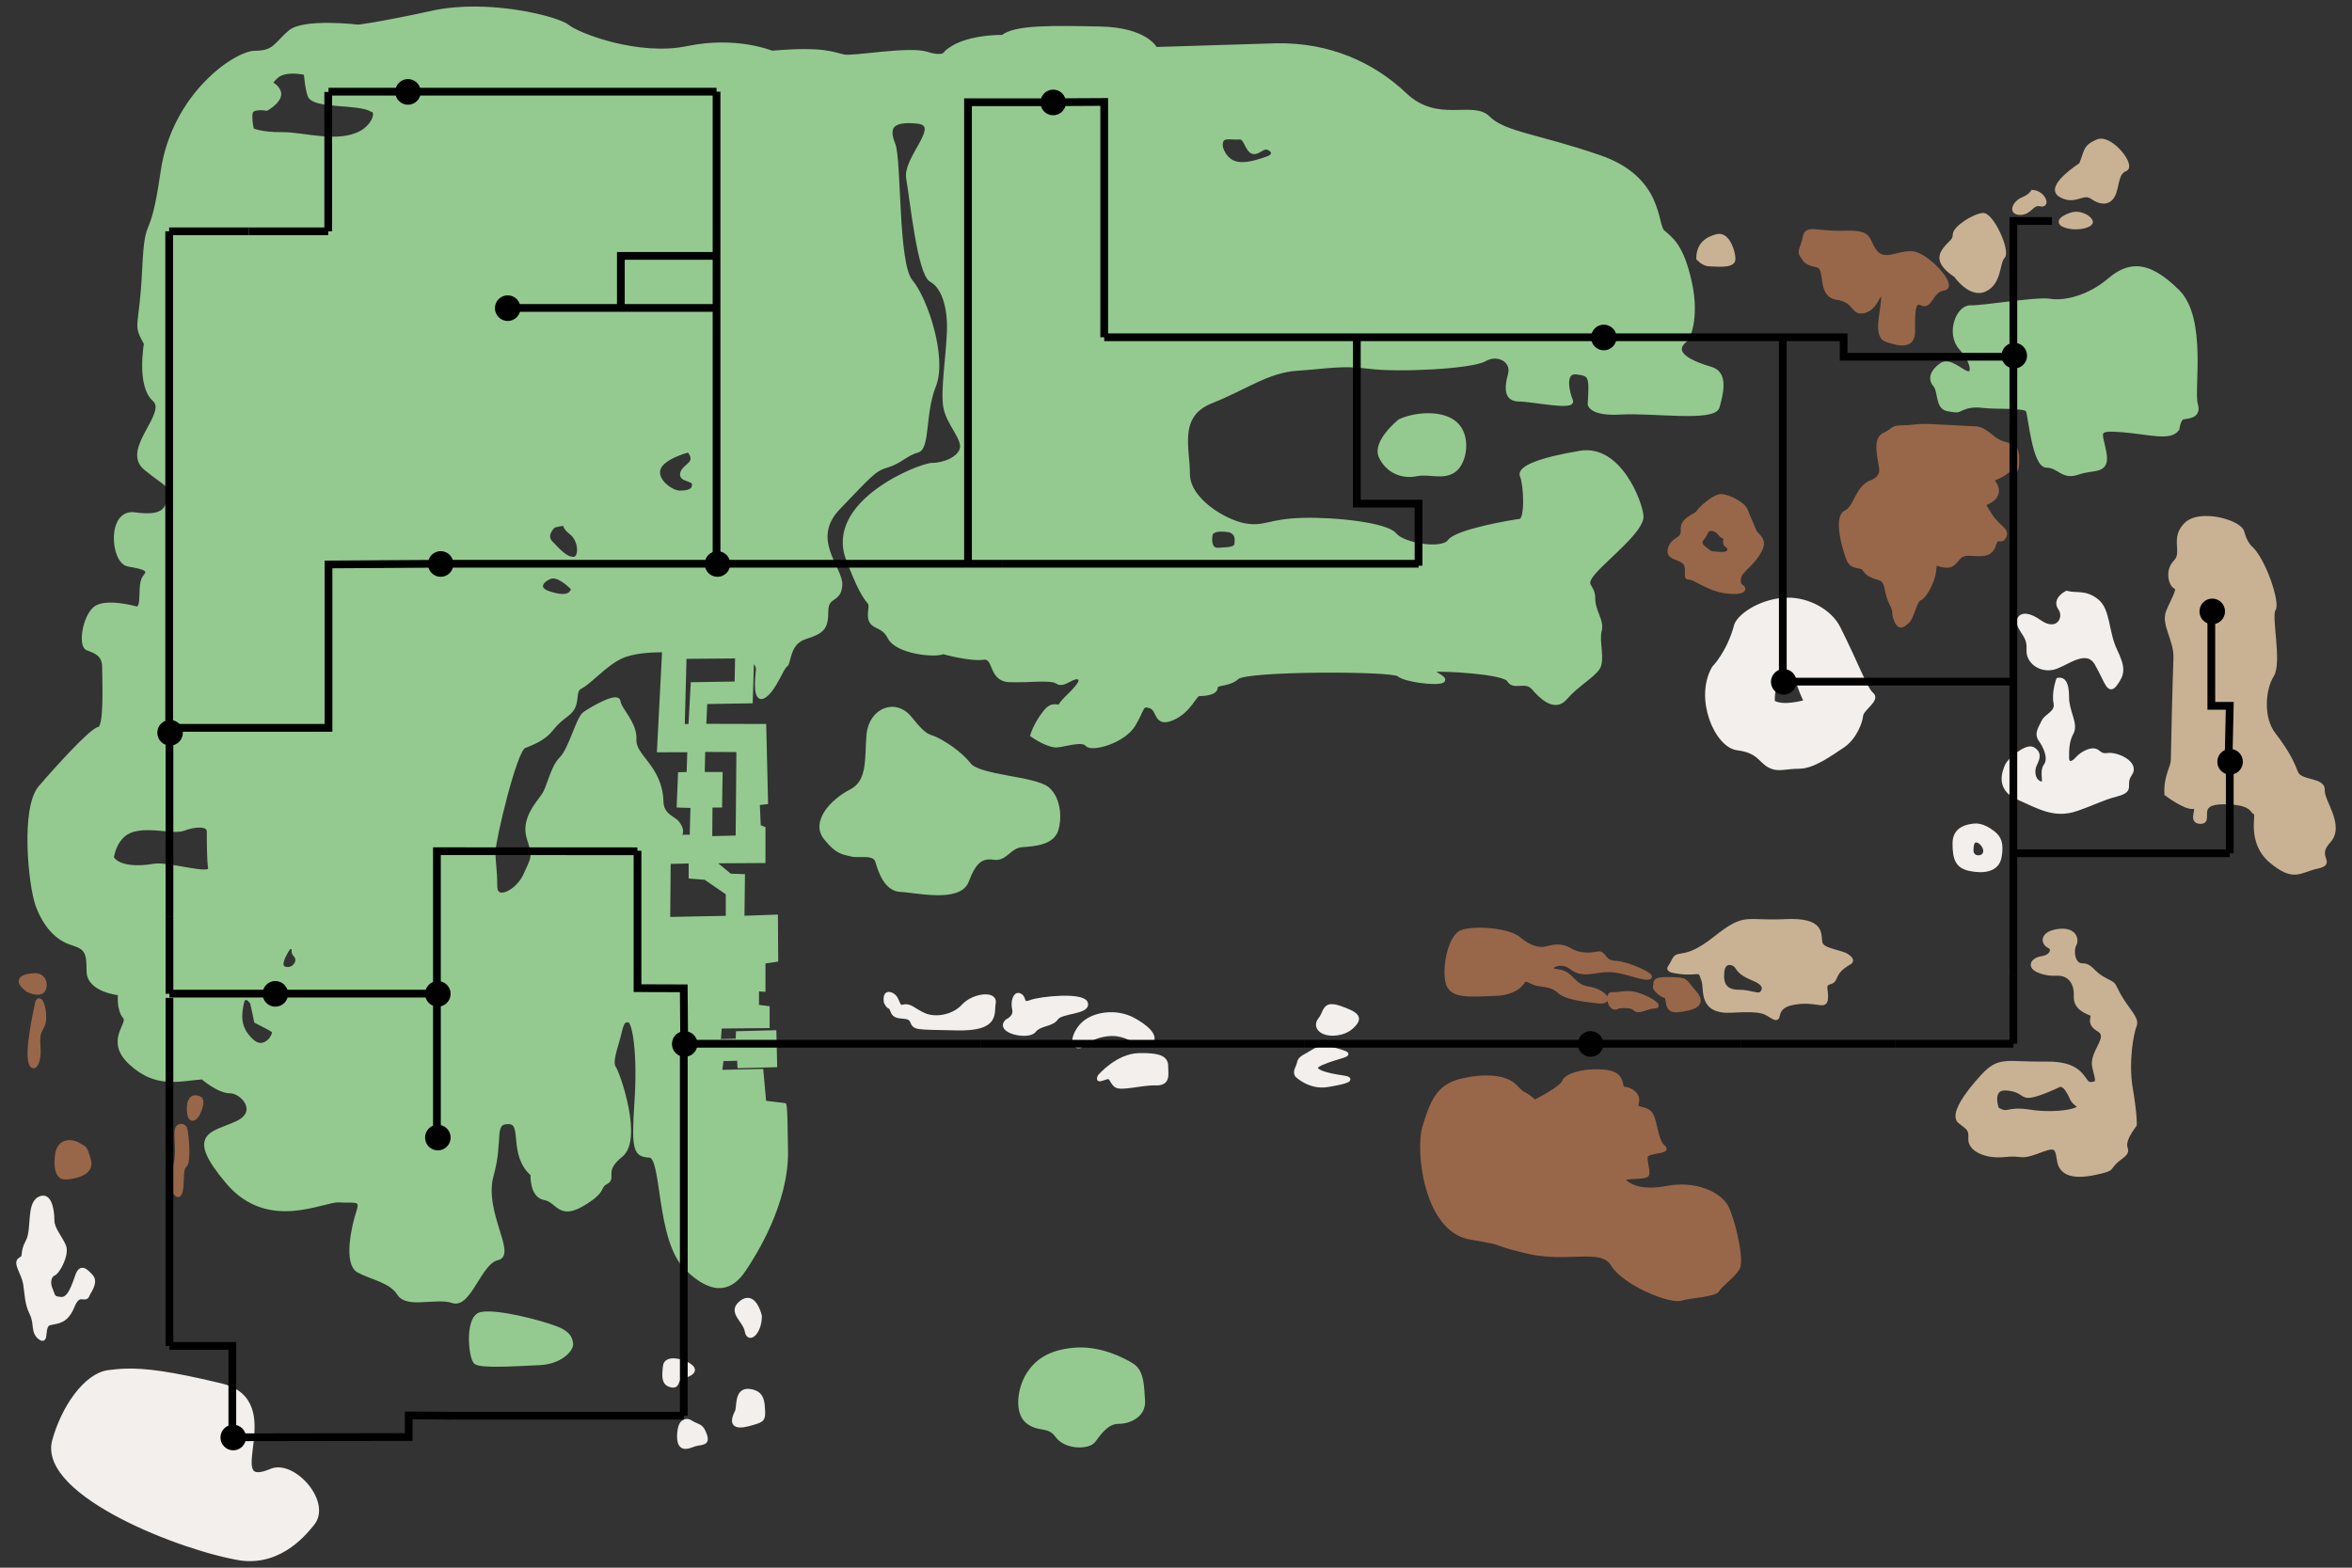 <?xml version="1.0" encoding="UTF-8" standalone="no"?>
<svg
   xmlns:dc="http://purl.org/dc/elements/1.1/"
   xmlns:cc="http://creativecommons.org/ns#"
   xmlns:rdf="http://www.w3.org/1999/02/22-rdf-syntax-ns#"
   xmlns:svg="http://www.w3.org/2000/svg"
   xmlns="http://www.w3.org/2000/svg"
   version="1.1"
   regionID="hoenn"
   id="svg2"
   viewBox="0 0 600 400"
   width="600"
   height="400">
  <rect x="0" y="0" width="600" height="400" fill="#333333" stroke="none"/>
  <defs
     id="defs4" />
  <path
     style="display:inline;fill:#94ca90;fill-opacity:1;fill-rule:evenodd;stroke:#94ca90;stroke-width:0.987;stroke-linecap:butt;stroke-linejoin:miter;stroke-miterlimit:4;stroke-dasharray:none;stroke-opacity:1"
     d="M 121.346,2.164 C 117.649,2.142 113.883,2.441 110.341,3.215 96.092,6.313 91.398,6.778 91.398,6.778 91.398,6.778 77.414,5.115 73.911,8.203 70.329,11.301 70.064,13.439 65.105,13.439 60.135,13.439 44.303,24.148 41.455,43.893 38.607,63.648 37.483,53.415 36.754,68.875 36.026,84.344 34.171,82.197 37.217,87.67 37.217,87.67 35.298,98.379 39.337,101.952 43.378,105.515 31.286,114.669 37.102,119.469 42.917,124.26 43.01,122.815 43.01,126.616 43.01,130.426 40.993,132.159 34.369,131.209 27.747,130.259 28.674,143.342 32.714,144.054 36.754,144.767 38.608,145.243 36.952,147.143 35.297,149.053 36.953,155.239 34.834,155.239 34.834,155.239 26.952,153.002 24.237,155.239 21.521,157.476 20.396,164.751 22.317,165.463 24.237,166.186 26.554,166.899 26.554,170.224 26.554,173.56 27.151,185.712 25.23,185.95 23.376,186.197 14.766,195.68 10.262,200.916 5.759,206.152 7.679,225.659 9.534,230.894 11.455,236.13 14.5,239.457 18.275,240.645 22.05,241.842 22.58,242.791 22.58,247.789 22.58,252.778 30.594,253.49 30.594,253.49 30.594,253.49 30.131,257.538 31.786,259.438 33.442,261.339 26.952,265.428 33.443,271.336 39.933,277.245 45.496,275.374 51.655,274.909 51.655,274.909 55.696,278.471 58.743,278.471 61.789,278.471 66.562,283.707 60.402,286.557 54.24,289.418 47.614,289.181 58.013,301.552 68.41,313.924 82.384,306.076 86.428,306.304 90.463,306.551 92.589,305.59 91.398,309.163 90.198,312.736 88.012,322.427 91.525,324.278 94.969,326.119 99.673,326.771 101.788,330.106 103.914,333.432 111.266,330.571 115.507,331.997 119.738,333.432 122.384,322.011 126.891,321.061 131.329,320.111 122.858,309.164 125.436,299.89 128.024,290.606 125.307,286.32 129.676,286.32 134.045,286.32 129.941,294.417 135.835,299.643 135.835,299.643 135.501,305.126 138.945,305.72 142.32,306.304 142.586,310.826 148.618,307.263 154.64,303.69 152.388,302.858 154.641,301.67 156.895,300.473 153.382,298.811 158.42,294.773 163.517,290.725 157.761,274.077 156.698,272.523 155.566,270.979 157.229,267.05 157.957,263.962 158.685,260.874 159.01,260.162 160.476,260.389 161.864,260.627 163.181,269.197 162.325,281.45 161.528,293.693 162.129,294.653 165.769,294.891 169.41,295.129 167.757,316.3 175.108,323.564 182.459,330.819 186.828,328.315 189.682,324.158 192.526,319.991 200.673,307.015 200.535,293.812 200.407,280.609 200.074,281.926 200.074,281.926 L 194.977,281.323 194.249,273.237 183.718,273.484 184.112,270.267 188.492,270.147 188.619,272.057 197.762,271.81 197.564,263.368 188.225,263.606 188.156,265.506 183.384,265.624 183.651,261.943 195.842,261.824 195.842,257.182 193.126,256.827 193.126,252.421 194.779,252.541 194.779,245.404 198.027,244.93 197.958,233.863 189.417,234.171 189.544,223.521 186.238,223.404 181.86,219.791 194.779,219.711 194.779,211.378 193.589,210.912 193.322,204.964 195.438,204.716 194.977,185.219 179.675,185.179 179.94,179.151 191.533,178.964 191.867,168.185 C 192.664,169.086 193.45,169.827 193.322,170.936 193.125,172.846 192.399,179.27 194.977,177.597 197.565,175.934 199.483,170.224 200.408,169.749 201.402,169.274 200.87,164.037 205.377,162.612 209.874,161.187 210.81,160.238 210.81,155.952 210.81,151.667 214.115,153.577 214.381,149.291 214.647,145.005 206.106,137.633 213.92,129.546 221.733,121.45 222.923,119.787 226.239,118.837 229.546,117.887 231.208,115.74 233.983,115.027 236.836,114.314 235.44,105.515 238.294,98.379 241.137,91.243 236.167,76.259 232.33,71.736 228.551,67.212 229.545,40.806 227.892,36.758 226.239,32.72 227.163,30.333 233.983,31.046 240.871,31.759 230.677,40.33 231.671,45.556 232.596,50.791 234.515,69.825 237.565,71.488 240.606,73.161 242.269,78.148 242.062,84.581 241.807,91.004 240.41,99.804 241.138,103.842 241.807,107.9 245.84,111.701 245.378,114.314 244.915,116.936 240.871,118.599 237.83,118.599 234.711,118.599 210.81,128.11 216.301,142.63 221.733,157.139 222.401,151.667 221.928,156.19 221.466,160.713 225.048,158.801 226.898,162.612 228.817,166.412 238.49,167.374 240.606,166.414 240.606,166.414 247.495,168.324 250.811,167.849 254.117,167.374 252.463,173.321 257.432,173.559 262.401,173.787 268.1,172.847 269.754,174.034 271.407,175.222 273.994,171.896 275.381,173.074 276.837,174.271 271.406,178.31 270.678,179.735 269.95,181.17 268.759,178.785 266.436,181.883 264.055,184.971 263.327,187.593 263.327,187.593 263.327,187.593 267.372,190.444 269.754,190.207 272.066,189.969 276.11,188.544 277.301,189.969 278.492,191.394 286.51,189.257 289.157,184.972 291.736,180.696 291.008,179.508 293.399,180.22 295.78,180.933 294.589,185.218 299.086,183.307 303.524,181.407 304.726,177.122 305.917,177.122 307.107,177.122 310.147,176.884 310.147,175.459 310.147,174.034 313.266,174.985 315.647,172.848 317.97,170.7 355.118,170.699 356.781,172.125 358.434,173.56 366.246,174.51 367.899,173.787 369.562,173.074 363.866,171.183 365.785,170.936 367.645,170.698 383.733,171.411 384.923,173.559 386.114,175.697 389.164,173.321 391.083,175.459 392.943,177.597 396.515,181.408 399.359,178.073 402.213,174.747 406.188,172.61 407.644,170.462 409.032,168.324 407.379,163.562 408.108,160.949 408.836,158.327 406.455,156.189 406.455,152.616 406.455,149.053 403.404,149.767 406.72,145.956 410.026,142.146 418.971,135.255 418.765,131.682 418.509,128.109 413.076,113.838 403.137,115.501 393.199,117.163 387.304,119.311 388.239,121.449 389.164,123.596 389.627,132.634 387.777,132.881 385.849,133.109 371.678,135.483 369.759,138.106 367.899,140.719 357.97,139.057 355.845,136.444 353.729,133.821 340.681,132.396 332.209,132.634 323.657,132.881 322.802,134.85 317.763,134.058 312.725,133.266 303.063,127.646 303.063,120.975 303.063,114.314 300.021,105.99 309.024,102.417 317.969,98.854 323.403,94.579 331.019,94.094 338.566,93.619 341.872,92.668 349.429,93.618 357.046,94.578 375.457,93.618 378.764,91.718 382.08,89.808 386.114,91.955 385.189,95.518 384.195,99.091 384.196,101.952 387.512,101.952 390.819,101.952 401.75,104.327 400.756,102.18 399.831,100.042 398.631,94.578 402.213,95.043 405.726,95.518 405.981,95.755 405.519,103.129 405.519,103.129 405.726,105.752 413.539,105.276 421.352,104.801 437.184,107.178 438.168,103.842 439.103,100.517 440.491,95.291 436.516,94.094 432.481,92.906 425.131,90.292 430.356,86.481 430.356,86.481 433.21,81.473 431.084,71.962 428.969,62.44 426.184,60.908 424.196,59.126 422.208,57.335 423.931,45.556 408.108,40.093 392.275,34.62 383.732,34.145 379.688,30.097 375.722,26.059 366.709,32.007 358.433,24.149 350.158,16.3 339.027,11.302 325.586,11.539 L 294.787,12.488 C 294.787,12.488 292.464,7.491 280.616,7.254 268.759,7.026 259.086,6.778 255.779,9.401 255.779,9.401 245.841,9.164 241.334,13.439 241.334,13.439 240.871,15.112 236.374,13.687 231.867,12.252 217.964,14.863 215.307,14.398 212.729,13.913 210.347,12.252 196.895,13.439 196.895,13.439 187.892,9.638 175.375,12.251 162.79,14.864 147.428,8.916 144.84,6.778 142.906,5.175 132.438,2.229 121.346,2.164 Z M 75.043,18.295 C 76.674,18.337 78.014,18.674 78.014,18.674 78.014,18.674 78.211,22.298 79.008,24.485 80.395,27.316 91.457,26.008 94.773,28.007 96.692,28.344 95.364,32.106 92.058,33.878 86.094,37.055 77.552,34.165 71.993,34.214 66.423,34.264 64.307,33.145 64.307,33.145 64.307,33.145 63.648,30.453 63.973,28.771 64.307,27.088 68.016,27.76 68.016,27.76 68.016,27.76 72.318,25.404 70.999,23.049 69.671,20.693 68.018,22.041 70.33,19.685 71.491,18.507 73.412,18.253 75.043,18.295 Z M 313.61,35.053 C 314.438,35.059 315.383,35.178 316.18,35.094 317.833,34.916 318.03,38.341 319.624,38.786 320.883,39.132 322.074,37.381 323.333,37.707 323.992,37.876 324.79,38.479 324.721,39.132 324.652,40.053 323.332,40.399 322.466,40.686 319.75,41.587 316.247,42.618 313.856,41.044 312.272,39.995 310.748,37.332 311.742,35.689 312.072,35.155 312.782,35.047 313.61,35.053 Z M 545.255,68.43 C 542.85,68.34 540.562,69.344 538.186,71.37 532.764,76.012 526.466,77.319 523.022,76.725 519.578,76.141 505.87,78.516 502.692,78.397 499.513,78.278 496.797,85.058 500.241,88.859 503.616,92.669 503.548,95.756 501.767,95.163 499.976,94.579 497.26,91.6 495.144,93.144 493.019,94.688 492.162,96.589 493.618,98.261 495.006,99.924 494.082,103.972 496.926,104.447 499.711,104.922 499.316,104.744 500.575,104.209 501.894,103.675 503.292,103.25 506.136,103.616 508.979,103.972 516.665,103.497 517.266,104.685 517.856,105.873 518.919,118.837 522.097,118.837 525.276,118.837 526.14,122.055 530.106,120.619 534.15,119.194 537.792,120.738 536.867,115.503 535.942,110.277 534.151,109.206 541.374,109.79 548.587,110.394 553.684,112.057 555.475,109.435 555.475,109.435 555.809,106.942 556.734,106.585 557.659,106.229 561.241,106.585 560.178,103.131 559.116,99.686 562.561,81.248 555.545,74.349 551.631,70.469 548.346,68.546 545.255,68.43 Z M 175.71,114.907 C 178.357,118.272 174.714,118.608 174.045,120.627 173.386,122.646 177.028,121.974 177.028,123.647 177.028,125.339 175.374,125.667 173.386,125.667 171.329,125.667 167.03,122.647 168.024,119.618 169.018,116.58 175.71,114.907 175.71,114.907 Z M 143.738,133.699 C 144.375,133.769 143.831,134.516 145.568,135.841 148.284,137.86 148.284,142.57 146.296,142.57 144.25,142.57 142.588,140.552 140.6,138.533 138.553,136.514 141.269,134.157 141.269,134.157 142.344,133.904 142.985,133.758 143.383,133.71 143.532,133.693 143.647,133.689 143.738,133.699 Z M 311.465,135.145 C 312.682,135.124 313.856,135.375 313.856,135.375 315.716,136.216 315.52,137.562 315.382,138.908 315.185,140.254 312.666,140.086 310.875,140.254 309.025,140.422 308.494,138.741 308.828,136.554 308.991,135.46 310.249,135.166 311.465,135.145 Z M 141.169,147.101 C 143.423,147.188 146.218,150.24 146.218,150.24 145.549,152.596 142.901,152.309 139.919,151.299 136.869,150.29 137.863,148.271 140.244,147.261 140.535,147.135 140.847,147.088 141.169,147.101 Z M 168.243,165.939 C 168.969,165.932 169.412,165.948 169.412,165.948 L 168.093,191.453 175.837,191.444 175.641,197.462 173.455,197.521 173.121,205.557 176.634,205.677 176.438,213.456 172.994,213.495 C 172.994,213.495 174.843,212.476 172.786,209.893 171.861,208.735 168.821,208.081 168.752,204.479 168.487,195.68 161.667,193.068 161.864,188.782 162.13,184.506 158.086,181.17 157.82,179.022 157.624,176.884 150.735,180.933 149.081,182.121 147.428,183.308 145.568,191.166 143.187,193.541 140.805,195.917 140.136,200.678 138.68,202.826 137.292,204.964 133.248,209.003 134.911,214.001 136.564,218.999 135.837,218.998 133.977,223.284 132.058,227.559 126.36,230.411 126.36,226.135 126.36,221.849 125.897,220.186 125.897,217.326 125.897,214.475 131.33,191.395 133.712,190.444 136.103,189.494 137.755,188.781 139.408,187.355 141.061,185.93 141.061,184.971 144.574,182.358 148.156,179.736 145.766,176.409 148.157,175.221 150.538,174.034 154.316,169.511 158.351,167.611 161.332,166.178 166.064,165.959 168.243,165.939 Z M 188.02,167.503 187.891,174.38 176.694,174.558 176.102,185.239 174.184,185.219 174.647,167.611 188.02,167.503 Z M 179.409,191.355 188.354,191.405 188.156,213.674 181.201,213.843 181.268,205.557 183.718,205.557 183.847,197.462 179.281,197.462 179.409,191.355 Z M 51.084,210.666 C 52.334,210.708 53.244,211.13 53.244,212.139 53.244,214.159 53.245,219.206 53.577,221.561 53.974,223.907 42.913,220.216 39.205,220.889 35.562,221.562 30.197,221.563 28.542,218.87 28.542,218.87 29.205,213.149 33.84,211.803 38.543,210.457 44.238,212.476 46.887,211.467 48.245,210.962 49.834,210.624 51.084,210.666 Z M 176.171,219.81 176.171,223.699 179.94,223.997 185.638,227.915 185.638,234.161 170.474,234.459 170.601,219.949 176.171,219.81 Z M 74.395,241.681 C 75.582,241.672 74.205,242.583 75.368,243.761 76.686,245.107 75.033,247.799 72.652,247.126 70.33,246.453 73.715,241.743 73.715,241.743 74.004,241.702 74.226,241.682 74.395,241.681 Z M 62.787,254.627 C 63.53,254.692 64.307,255.876 64.307,255.876 64.632,257.222 65.301,260.586 65.301,260.586 65.301,260.586 68.677,262.27 69.671,262.943 70.665,263.616 67.682,268.664 64.307,265.636 60.991,262.607 60.991,259.577 61.66,256.212 61.908,254.95 62.341,254.587 62.787,254.627 Z M 124.669,335.111 C 123.882,335.101 123.199,335.149 122.661,335.273 118.951,336.154 120.012,346.724 121.4,347.645 122.866,348.565 129.49,348.239 137.834,347.813 142.735,347.566 145.844,344.528 145.716,342.845 145.509,341.163 144.78,340.331 143.058,339.4 140.802,338.188 130.178,335.181 124.669,335.111 Z M 275.05,344.307 C 274.658,344.318 274.264,344.342 273.867,344.38 267.441,344.974 264.193,347.537 262.147,350.922 260.09,354.306 259.165,360.404 262.147,362.76 265.128,365.105 267.441,363.292 269.694,366.38 271.947,369.468 277.773,369.361 279.033,367.569 280.361,365.788 282.348,362.808 285.319,362.808 288.301,362.808 291.814,361.036 291.617,357.463 291.352,353.89 291.479,349.971 288.763,348.298 286.217,346.739 280.938,344.129 275.05,344.307 Z"
     class="LAND"
     id="path4158" />
  <path
     id="path4724"
     d="M 217.176,218.039 C 218.957,218.573 223.129,217.326 223.798,219.83 224.527,222.325 226.052,226.966 229.762,227.085 233.403,227.204 244.729,229.946 246.648,224.829 248.566,219.712 250.416,218.405 253.536,218.88 256.576,219.355 257.442,215.901 260.749,215.664 264.065,215.426 268.434,215.08 269.497,211.744 270.294,209.379 270.422,204.005 267.243,201.273 264.065,198.541 249.688,198.304 247.238,195.087 244.729,191.88 240.35,189.257 238.5,188.426 236.581,187.595 236.118,188.188 232.212,183.309 228.295,178.44 222.145,181.29 221.545,187.357 221.014,193.424 221.939,199.373 217.107,201.867 212.207,204.371 207.375,209.715 210.553,213.763 213.791,217.811 215.316,217.514 217.176,218.039 Z"
     style="display:inline;fill:#94ca90;fill-opacity:1;fill-rule:evenodd;stroke:#94ca90;stroke-width:0.987;stroke-linecap:butt;stroke-linejoin:miter;stroke-miterlimit:4;stroke-dasharray:none;stroke-opacity:1"
     class="LAND" />
  <path
     style="display:inline;fill:#986749;fill-opacity:1;fill-rule:evenodd;stroke:#986749;stroke-width:0.987;stroke-linecap:butt;stroke-linejoin:miter;stroke-miterlimit:4;stroke-dasharray:none;stroke-opacity:1"
     d="M 462.954,58.977 C 461.363,58.888 460.6,59.125 460.369,60.551 459.906,63.401 458.45,64.115 460.103,65.787 460.103,65.787 460.368,67.213 463.419,67.688 466.528,68.163 463.685,75.299 468.645,76.012 473.614,76.724 472.422,80.296 475.738,79.346 479.045,78.396 479.508,73.16 480.236,75.298 480.964,77.436 477.856,85.533 481.172,86.721 484.478,87.908 488.05,88.621 488.05,84.583 488.05,80.535 487.793,76.258 490.174,77.436 492.555,78.634 492.556,74.111 495.873,73.636 499.179,73.161 491.562,64.828 487.793,64.6 484.014,64.363 480.699,67.213 478.318,64.115 476.005,61.027 477.659,59.126 470.505,59.364 466.962,59.483 464.544,59.066 462.954,58.977 Z M 491.123,108.65 C 488.723,108.634 487.522,109.019 485.206,109.019 482.559,109.019 483.218,109.693 480.699,110.871 478.19,112.049 479.379,116.255 479.842,119.284 480.373,122.302 476.99,123.142 476.99,123.142 473.486,124.993 473.486,129.378 470.839,130.714 468.123,132.06 470.505,140.137 471.499,142.66 472.492,145.184 474.677,144.007 475.533,145.185 476.33,146.363 476.989,146.867 479.38,147.54 481.693,148.213 480.836,150.737 482.361,153.766 483.877,156.795 482.686,155.953 483.68,158.309 484.674,160.664 485.736,159.318 486.73,158.477 487.724,157.636 488.581,153.092 489.713,152.755 490.903,152.419 493.088,148.55 493.422,145.69 493.747,142.829 493.216,144.006 496.267,144.342 499.248,144.679 498.913,141.315 501.963,141.315 504.945,141.315 507.593,142.155 508.655,139.127 509.649,136.098 510.308,138.791 511.302,136.94 512.296,135.09 509.777,134.752 507.592,131.228 505.477,127.685 505.939,129.031 507.927,127.685 509.974,126.339 509.649,124.32 508.655,123.142 507.593,121.974 509.65,122.144 511.834,120.451 513.95,118.779 514.608,121.975 514.608,117.086 514.608,112.216 511.961,114.562 508.448,111.712 504.945,108.851 504.749,109.355 502.092,109.187 499.445,109.019 495.411,108.851 492.232,108.683 491.834,108.662 491.466,108.652 491.123,108.65 Z M 439.045,126.568 C 437.185,126.568 433.741,129.783 433.15,130.733 432.55,131.683 429.046,132.397 429.243,135.139 429.509,137.87 426.863,137.276 426.066,139.77 425.2,142.275 427.591,142.037 429.372,143.225 431.163,144.413 429.637,147.628 430.769,147.381 431.96,147.144 435.404,150.123 439.773,150.835 444.142,151.548 445.599,150.48 444.28,149.649 442.952,148.807 443.946,146.55 443.946,146.55 445.599,144.412 447.123,143.7 448.914,140.602 450.636,137.514 448.048,136.682 447.586,135.485 447.123,134.307 445.934,131.684 445.333,130.14 444.743,128.596 440.964,126.568 439.045,126.568 Z M 436.346,134.967 C 436.513,134.957 436.705,134.973 436.929,135.019 438.71,135.375 438.848,136.919 439.773,136.919 440.698,136.919 439.439,138.583 440.502,139.177 441.564,139.771 441.564,141.562 438.71,141.315 435.867,141.087 436.457,141.206 434.213,139.415 434.213,139.415 433.279,138.346 434.342,137.277 435.272,136.342 435.183,135.033 436.346,134.967 Z M 377.259,237.2 C 375.009,237.215 373.064,237.524 372.219,238.151 370.035,239.814 368.441,245.881 369.169,250.285 369.897,254.679 375.329,253.728 381.224,253.62 387.118,253.491 388.573,250.393 388.573,250.393 389.301,249.334 390.365,250.61 391.89,250.996 393.416,251.382 395.924,251.236 397.647,252.899 399.437,254.561 403.481,255.045 407.585,255.51 411.757,255.995 409.169,252.779 405.134,252.185 401.09,251.591 401.091,248.138 397.322,247.791 393.543,247.425 397.784,244.455 400.766,246.831 403.679,249.216 406.66,247.544 410.429,247.544 414.208,247.544 418.714,249.81 420.633,249.454 422.483,249.098 415.27,245.762 412.092,245.644 408.913,245.525 409.376,242.902 407.585,243.268 405.863,243.624 403.019,243.862 400.627,242.437 398.246,241.002 396.259,241.476 394.468,241.961 392.687,242.436 390.237,241.843 387.383,239.458 385.606,237.967 381.008,237.175 377.259,237.2 Z M 8.68,248.81 C 5.502,248.978 3.648,250.156 7.158,252.68 7.158,252.68 9.542,253.858 10.735,253.016 11.861,252.175 11.86,248.642 8.68,248.81 Z M 426.066,249.81 C 421.431,249.691 422.484,250.583 422.159,251.83 422.021,252.374 423.812,253.966 424.875,254.203 425.927,254.441 424.54,258.134 427.984,257.778 431.359,257.421 435.265,256.59 432.353,253.254 429.371,249.929 430.632,249.928 426.066,249.81 Z M 414.978,253.366 C 413.492,253.399 412.329,253.762 411.296,253.62 409.643,253.372 410.695,258.371 412.82,256.827 412.82,256.827 416.127,256.351 417.052,257.42 418.046,258.489 420.17,256.827 422.02,256.827 423.939,256.827 421.096,254.917 418.046,253.848 416.88,253.447 415.871,253.347 414.978,253.366 Z M 9.934,255.18 C 9.799,255.196 9.666,255.31 9.542,255.541 9.542,255.541 7.159,265.804 7.556,269.842 7.888,273.88 10.006,272.03 9.874,267.992 9.675,263.954 9.674,264.121 10.866,261.766 11.909,259.705 10.875,255.067 9.934,255.18 Z M 407.744,273.329 C 403.376,273.213 399.551,274.436 398.975,275.978 398.315,277.749 391.487,281.116 391.487,281.116 388.446,278.335 389.174,280.027 386.586,277.246 384.008,274.465 377.975,274.384 372.415,275.81 366.787,277.245 365.194,281.451 363.344,287.588 361.484,293.734 363.806,313.836 375.004,315.766 386.193,317.696 378.576,316.697 389.301,319.3 399.968,321.913 408.51,317.784 411.423,322.664 414.405,327.543 425.996,332.165 428.643,331.413 431.359,330.651 437.519,330.404 438.178,329.147 438.847,327.88 442.027,325.694 443.287,323.675 444.546,321.656 442.293,311.896 440.571,308.204 438.78,304.493 432.354,301.722 425.338,303.068 418.312,304.414 415.271,302.394 414.208,301.127 413.145,299.87 419.973,300.791 420.229,299.623 420.495,298.445 419.709,296.753 419.837,295.16 419.906,293.556 426.194,294.06 424.344,292.635 422.484,291.21 422.425,286.499 421.225,284.39 420.034,282.282 416.855,283.55 417.583,281.373 418.252,279.176 415.733,277.83 414.277,277.75 412.88,277.661 414.739,274.049 409.641,273.465 409.003,273.39 408.368,273.346 407.744,273.329 Z M 49.804,279.942 C 48.826,279.974 48.155,280.858 48.155,282.877 48.155,285.569 49.082,286.241 50.34,284.559 50.34,284.559 52.327,280.857 50.871,280.184 50.49,280.016 50.13,279.932 49.804,279.942 Z M 46.352,287.257 C 45.695,287.148 44.933,287.567 44.974,289.349 45.041,292.209 45.505,296.922 44.048,298.604 42.591,300.297 44.842,306.343 45.835,304.661 46.829,302.978 45.902,298.445 47.159,297.425 48.418,296.416 47.557,288.558 47.227,287.845 47.102,287.578 46.747,287.323 46.352,287.257 Z M 17.7,291.404 C 16.299,291.42 14.907,292.193 14.575,294.408 14.046,297.941 14.707,300.454 16.562,300.454 18.416,300.454 23.715,299.623 22.722,296.08 21.728,292.546 21.728,293.071 20.006,292.042 19.386,291.656 18.541,291.394 17.7,291.404 Z"
     id="path4728"
     class="LAND" />
  <path
     style="display:inline;fill:#f2efec;fill-opacity:1;fill-rule:evenodd;stroke:#f2efec;stroke-width:0.987;stroke-linecap:butt;stroke-linejoin:miter;stroke-miterlimit:4;stroke-dasharray:none;stroke-opacity:1"
     d="M 527.194,151.241 C 527.194,151.241 523.819,152.924 525.541,155.28 527.195,157.635 524.882,161.842 520.306,158.645 515.809,155.448 514.145,157.803 515.336,159.991 516.468,162.178 517.658,162.85 517.462,165.879 517.324,168.897 520.503,171.096 523.681,170.423 526.869,169.75 532.233,164.701 534.88,169.412 537.527,174.114 537.931,176.986 539.712,174.462 541.572,171.938 541.768,170.422 539.583,165.879 537.398,161.336 537.931,155.615 534.88,153.26 531.898,150.904 529.713,151.914 527.194,151.241 Z M 456.127,152.983 C 449.77,153.003 443.877,156.794 442.883,159.486 441.033,166.553 437.184,170.423 437.184,170.423 432.687,178.153 437.854,190.276 443.217,190.949 448.58,191.622 448.914,193.968 451.226,195.314 453.617,196.66 455.271,195.65 458.981,195.65 462.622,195.65 467.128,192.285 470.169,190.276 473.15,188.257 474.676,184.209 474.804,182.526 475.011,180.844 479.183,178.499 477.52,177.153 475.867,175.806 473.811,169.749 468.979,160.159 466.794,155.863 461.234,152.963 456.127,152.983 Z M 455.72,171.769 C 456.954,171.698 458.185,172.768 458.843,174.63 459.905,177.599 460.703,179.024 460.703,179.024 460.703,179.024 454.936,180.814 452.289,179.151 452.289,179.151 451.956,175.697 453.619,173.203 454.239,172.264 454.979,171.812 455.72,171.769 Z M 525.547,173.398 C 525.379,173.386 525.2,173.4 525.009,173.441 525.009,173.441 523.818,176.807 524.35,179.331 524.881,181.855 522.028,182.528 521.3,184.042 520.64,185.566 519.311,187.07 520.502,188.753 521.703,190.436 523.159,193.463 521.83,195.314 520.502,197.165 522.362,200.53 520.502,199.857 518.652,199.184 518.318,196.66 519.184,194.977 519.981,193.295 520.306,192.117 518.653,191.107 517,190.098 512.63,193.8 511.961,195.314 511.302,196.828 509.442,201.203 514.815,203.558 520.178,205.914 524.153,208.439 529.841,206.419 535.538,204.4 535.736,203.895 540.046,202.718 544.415,201.54 541.433,200.362 543.421,197.502 545.409,194.642 539.907,192.286 537.723,192.623 535.538,192.96 535.539,191.622 534.221,191.444 532.892,191.276 530.835,192.454 529.841,193.632 528.847,194.81 527.333,195.315 527.333,193.296 527.333,191.277 527.332,189.088 528.522,186.911 529.713,184.714 527.333,181.517 527.333,177.984 527.333,174.901 526.721,173.485 525.547,173.398 Z M 504.219,210.608 C 504.017,210.599 503.815,210.605 503.616,210.626 502.032,210.794 498.588,211.299 498.588,215.169 498.588,219.038 499.248,221.058 502.426,221.731 505.605,222.404 509.443,222.246 510.112,218.702 510.771,215.169 509.973,213.654 508.448,212.476 507.122,211.445 505.638,210.673 504.219,210.608 Z M 504.066,214.471 C 504.173,214.465 504.289,214.474 504.414,214.496 505.407,214.664 506.934,216.515 506.264,217.861 505.605,219.207 502.957,219.04 502.957,217.02 502.957,215.254 503.311,214.51 504.066,214.471 Z M 226.741,253.577 C 225.524,253.568 225.984,255.758 225.984,255.758 227.046,257.777 226.909,255.996 227.706,258.133 228.562,260.281 231.739,258.609 232.605,260.509 233.402,262.419 233.265,262.172 244.059,262.419 254.795,262.657 253.005,258.49 253.536,255.877 253.999,253.255 248.3,253.848 245.722,256.709 243.065,259.559 238.499,260.162 235.783,258.965 233.068,257.777 232.212,256.352 230.421,256.827 228.699,257.302 229.359,254.561 227.371,253.73 227.123,253.626 226.915,253.578 226.741,253.577 Z M 259.781,253.832 C 258.804,253.815 258.298,255.765 258.702,257.54 259.165,259.559 256.911,260.509 256.911,260.509 254.126,263.132 262.274,264.913 263.799,263.012 265.325,261.112 268.305,261.587 269.496,259.796 270.687,258.014 277.644,258.371 277.043,255.995 276.453,253.62 265.452,254.68 262.942,255.64 260.482,256.59 261.545,254.678 260.227,253.966 260.069,253.877 259.92,253.835 259.781,253.832 Z M 339.514,256.711 C 337.804,256.85 337.929,258.608 336.785,260.034 335.26,261.944 336.981,263.488 339.106,263.726 339.106,263.726 342.55,264.2 344.932,261.943 347.313,259.677 346.32,258.726 341.951,257.182 340.859,256.796 340.084,256.664 339.514,256.711 Z M 283.672,258.76 C 281.131,258.71 278.721,259.425 277.043,260.627 274.062,262.775 272.803,267.408 275.519,266.942 275.519,266.942 278.698,263.962 283.54,263.844 288.371,263.725 291.479,267.654 293.27,266.337 294.992,265.031 293.871,262.883 289.561,260.389 287.705,259.298 285.649,258.798 283.672,258.76 Z M 338.347,267.49 C 337.196,267.417 336.078,267.553 335.259,268.091 333.005,269.516 331.55,269.861 331.353,271.178 331.088,272.484 330.162,273.316 330.821,274.385 330.821,274.385 334.069,277.601 338.576,276.888 343.014,276.176 345.996,275.335 342.414,274.86 338.901,274.385 333.006,273.079 337.119,271.298 341.291,269.516 344.597,269.268 343.141,268.674 342.273,268.31 340.265,267.611 338.347,267.49 Z M 290.555,269.198 C 284.995,269.317 280.488,274.661 280.488,274.661 279.897,275.978 280.95,275.265 282.279,274.909 283.538,274.542 283.4,275.86 284.591,276.929 285.791,277.998 291.352,276.334 294.796,276.453 298.24,276.572 297.512,274.079 297.512,272.05 297.512,270.031 296.055,269.08 290.555,269.198 Z M 10.968,305.556 C 10.681,305.562 10.361,305.65 10.005,305.838 7.157,307.352 8.681,313.747 7.026,316.775 5.37,319.804 6.694,320.477 5.171,321.318 3.648,322.16 5.832,324.684 6.363,327.377 6.826,330.069 6.695,332.423 8.019,335.115 9.344,337.807 8.218,339.827 10.205,341.341 12.191,342.855 10.537,338.144 12.722,337.639 14.908,337.135 16.893,337.293 18.55,333.265 20.205,329.227 21.727,332.255 22.39,330.404 22.655,329.632 24.708,327.187 23.251,325.623 21.993,324.267 20.668,322.833 19.741,325.356 18.814,327.88 17.754,331.591 15.569,331.413 13.383,331.245 13.715,330.751 13.053,329.226 12.192,327.455 12.522,325.525 13.714,325.02 14.907,324.515 17.225,319.972 16.364,317.953 15.569,315.934 13.383,313.579 13.383,311.392 13.383,309.478 12.977,305.51 10.968,305.556 Z M 190.849,331.645 C 190.355,331.611 189.794,331.782 189.161,332.256 185.845,334.779 190.017,336.797 190.48,339.657 191.011,342.508 193.864,339.996 193.864,335.789 193.864,335.789 192.988,331.791 190.849,331.645 Z M 171.726,347.073 C 170.623,347.085 169.743,347.492 169.617,348.565 169.292,351.435 169.293,352.941 171.074,353.456 172.934,353.961 172.471,352.435 173.465,351.436 173.465,351.436 177.638,350.596 176.644,349.072 176.023,348.131 173.564,347.052 171.726,347.073 Z M 32.105,349.704 C 30.496,349.751 29.064,349.897 27.623,350.09 21.862,350.852 16.032,359.166 13.714,367.915 10.734,381.435 46.631,395.331 61.532,397.696 72.061,399.042 78.36,390.372 79.609,388.947 84.313,383.563 75.111,373.132 69.413,375.151 55.505,381.178 73.715,357.632 56.367,353.456 43.353,350.323 36.933,349.563 32.105,349.704 Z M 190.97,354.857 C 187.745,354.662 188.523,359.071 187.97,360.175 185.775,364.392 188.826,364.045 191.669,363.214 194.523,362.373 194.859,362.363 194.652,359.344 194.524,356.305 193.598,355.385 191.669,354.96 191.417,354.903 191.185,354.87 190.97,354.857 Z M 175.164,362.539 C 174.454,362.549 173.468,363.035 173.259,365.559 172.935,369.597 174.587,369.597 176.644,368.756 178.631,367.915 180.816,368.757 179.823,366.065 178.829,363.373 178.297,364.214 175.915,362.7 175.915,362.7 175.59,362.533 175.164,362.539 Z"
     id="path4734"
     class="LAND" />
  <path
     style="display:inline;fill:#c9b293;fill-opacity:1;fill-rule:evenodd;stroke:#c9b293;stroke-width:0.987;stroke-linecap:butt;stroke-linejoin:miter;stroke-miterlimit:4;stroke-dasharray:none;stroke-opacity:1"
     d="M 535.726,35.881 C 535.5,35.903 535.283,35.956 535.076,36.045 531.77,37.47 532.291,38.42 530.834,41.993 530.834,41.993 521.831,47.705 525.668,49.843 529.447,51.991 531.307,48.654 533.688,50.317 536.07,51.99 538.393,51.99 539.387,49.13 540.312,46.28 540.045,44.132 542.23,43.182 544.213,42.291 539.104,35.546 535.726,35.881 Z M 518.524,48.952 C 518.524,48.952 517.992,49.971 516.005,50.812 513.948,51.643 512.63,54.345 515.336,54.345 517.993,54.345 518.318,51.644 520.502,52.159 522.696,52.664 521.299,49.13 518.524,48.952 Z M 529.516,54.514 C 528.187,54.514 523.68,56.365 526.662,57.533 529.712,58.711 534.013,57.533 533.354,56.366 532.695,55.188 530.903,54.514 529.516,54.514 Z M 505.801,54.84 C 503.42,55.078 498.648,58.167 498.648,59.839 498.648,61.502 497.525,61.739 496.069,63.649 494.681,65.54 494.682,67.45 498.913,70.311 498.913,70.311 502.691,75.774 506.47,73.874 510.239,71.973 509.58,66.975 510.967,65.54 512.424,64.115 508.124,54.603 505.801,54.84 Z M 438.534,60.158 C 438.377,60.161 438.217,60.182 438.051,60.224 435.335,60.897 433.22,62.422 433.22,65.946 433.22,65.946 434.539,67.46 436.064,67.46 437.52,67.46 442.224,68.133 442.224,66.114 442.224,64.221 440.882,60.11 438.534,60.158 Z M 562.354,132.158 C 560.444,132.221 558.696,132.709 557.601,133.822 554.019,137.395 557.334,140.967 554.943,143.343 552.631,145.718 553.821,149.291 554.943,149.766 556.134,150.242 554.482,152.617 553.094,155.952 551.638,159.288 555.209,163.326 554.943,168.086 554.746,172.847 554.284,191.643 554.284,193.781 554.284,195.919 552.434,197.828 552.631,202.578 552.631,202.578 557.334,206.152 559.45,205.915 561.566,205.677 558.26,209.715 561.37,209.715 564.42,209.715 559.451,204.716 567.265,204.716 575.078,204.716 574.349,207.34 575.342,207.34 576.277,207.34 573.425,214.713 579.319,219.711 585.282,224.71 586.668,222.086 591.175,221.136 595.682,220.186 590.251,218.762 594.02,214.714 597.798,210.666 592.366,204.49 592.563,201.629 592.829,198.769 586.669,199.729 585.744,197.106 584.75,194.493 583.362,191.643 580.045,187.357 576.739,183.072 577.468,175.698 579.584,172.362 581.7,169.037 578.855,157.14 580.045,155.477 581.236,153.804 577.399,142.393 573.886,139.533 573.886,139.533 572.696,138.345 572.037,135.732 571.536,133.929 566.556,132.018 562.354,132.158 Z M 457.207,234.973 C 456.65,234.968 456.049,234.982 455.399,235.014 445.066,235.528 445.401,233.163 437.519,239.398 429.706,245.613 428.181,242.594 426.991,244.94 425.869,247.306 425.337,246.96 426.331,247.633 426.331,247.633 428.978,248.306 431.497,248.137 434.007,247.979 433.682,247.8 434.538,250.156 435.335,252.521 433.545,258.4 441.889,257.896 450.234,257.391 450.233,258.402 452.418,259.579 454.612,260.757 451.896,256.887 457.584,255.877 463.281,254.868 465.466,257.222 465.8,255.035 466.135,252.847 464.806,251.175 466.794,250.66 468.85,250.155 467.129,248.305 471.833,245.613 471.833,245.613 473.023,245.109 471.301,243.941 469.638,242.763 465.141,242.594 464.472,240.743 463.854,238.999 465.561,235.045 457.207,234.973 Z M 526.301,237.444 C 525.876,237.432 525.404,237.462 524.882,237.546 520.641,238.209 521.172,240.743 522.697,241.416 524.153,242.089 523.356,244.099 520.975,244.436 518.653,244.772 517.787,246.297 519.312,247.306 519.312,247.306 521.299,248.642 524.675,248.474 528.06,248.305 529.713,250.997 529.516,254.194 529.378,257.391 532.556,258.232 533.55,258.736 534.544,259.241 532.232,260.924 535.41,262.775 538.589,264.626 533.355,268.497 534.221,272.199 535.077,275.9 535.539,276.405 533.354,276.573 531.169,276.741 532.036,271.187 522.028,271.356 511.961,271.524 510.111,269.842 505.801,274.553 501.432,279.264 497.919,284.481 499.907,286.153 501.963,287.846 502.76,287.846 502.622,290.538 502.426,293.23 506.47,295.239 511.302,294.734 516.133,294.23 515.14,295.586 519.647,293.903 524.154,292.211 524.676,292.21 525.207,295.912 525.669,299.623 529.055,300.455 534.546,299.277 540.046,298.099 537.064,298.277 540.901,295.407 544.749,292.557 539.386,294.061 544.611,287.004 544.611,287.004 544.748,284.481 543.558,277.582 542.426,270.684 543.883,263.28 544.611,261.597 545.28,259.915 542.762,257.727 540.705,254.194 538.718,250.66 539.907,251.502 536.729,249.819 533.551,248.137 533.55,246.285 531.169,246.285 528.846,246.285 528.384,242.594 529.182,241.07 529.939,239.745 529.274,237.527 526.301,237.444 Z M 441.032,245.733 C 441.794,245.658 442.588,246.078 442.883,246.454 443.483,247.216 443.749,248.305 447.056,249.651 450.441,250.997 450.234,252.343 449.446,253.353 448.58,254.362 446.858,253.026 443.552,253.026 440.167,253.026 439.045,251.176 439.379,247.979 439.542,246.375 440.271,245.807 441.032,245.733 Z M 525.609,276.824 C 526.055,276.824 526.668,277.077 527.333,278.087 528.72,280.106 528.188,280.611 530.048,281.957 531.898,283.303 524.479,284.648 517.994,283.639 511.499,282.629 512.63,284.807 509.441,282.956 509.441,282.956 507.465,277.414 511.834,277.75 516.134,278.087 515.672,279.937 517.994,279.591 520.306,279.264 524.882,277.078 524.882,277.078 524.882,277.078 525.162,276.824 525.609,276.824 Z"
     id="path4738"
     class="LAND" />
  <path
     id="path4806"
     d="M 357.115,107.406 C 357.115,107.406 350.492,112.651 352.214,116.502 354.005,120.332 357.784,121.737 361.287,121.035 364.731,120.332 368.175,122.084 371.029,119.985 373.804,117.887 374.798,111.256 371.353,108.109 367.85,104.961 360.893,105.664 357.115,107.406 Z"
     style="fill:#94ca90;fill-opacity:1;fill-rule:evenodd;stroke:#94ca90;stroke-width:0.987;stroke-linecap:butt;stroke-linejoin:miter;stroke-miterlimit:4;stroke-dasharray:none;stroke-opacity:1"
     class="LAND" />
  <path
     style="display:inline;fill:none;fill-opacity:1;fill-rule:evenodd;stroke:#000000;stroke-width:1.974;stroke-linecap:butt;stroke-linejoin:miter;stroke-miterlimit:4;stroke-dasharray:none;stroke-opacity:1"
     d="M 111.46,252.795 111.46,290.336"
     areaid="[393]"
     id="hoenn-route-101"
     class="ROUTE" />
  <path
     areaid="[394]"
     id="hoenn-route-102"
     d="M 110.447,253.527 43.228,253.527 M 43.228,233.772 43.228,253.567"
     style="display:inline;fill:none;fill-opacity:1;fill-rule:evenodd;stroke:#000000;stroke-width:1.974;stroke-linecap:butt;stroke-linejoin:miter;stroke-miterlimit:4;stroke-dasharray:none;stroke-opacity:1"
     class="ROUTE" />
  <path
     areaid="[395]"
     style="display:inline;fill:none;fill-opacity:1;fill-rule:evenodd;stroke:#000000;stroke-width:1.974;stroke-linecap:butt;stroke-linejoin:miter;stroke-miterlimit:4;stroke-dasharray:none;stroke-opacity:1"
     d="M 162.6,217.204 111.46,217.184 111.46,252.726"
     id="hoenn-route-103"
     class="ROUTE" />
  <path
     areaid="[396]"
     style="display:inline;fill:none;fill-opacity:1;fill-rule:evenodd;stroke:#000000;stroke-width:1.974;stroke-linecap:butt;stroke-linejoin:miter;stroke-miterlimit:4;stroke-dasharray:none;stroke-opacity:1"
     d="M 43.228,187.719 43.228,233.772"
     id="hoenn-route-104"
     class="ROUTE" />
  <path
     areaid="[397]"
     style="display:inline;fill:none;fill-opacity:1;fill-rule:evenodd;stroke:#000000;stroke-width:1.974;stroke-linecap:butt;stroke-linejoin:miter;stroke-miterlimit:4;stroke-dasharray:none;stroke-opacity:1"
     d="M 43.228,254.606 43.228,343.406"
     id="hoenn-route-105"
     class="ROUTE" />
  <path
     areaid="[398]"
     style="display:inline;fill:none;fill-opacity:1;fill-rule:evenodd;stroke:#000000;stroke-width:1.974;stroke-linecap:butt;stroke-linejoin:miter;stroke-miterlimit:4;stroke-dasharray:none;stroke-opacity:1"
     d="M 59.268,367.585 59.268,343.406 43.228,343.406"
     id="hoenn-route-106"
     class="ROUTE" />
  <path
     areaid="[399]"
     style="display:inline;fill:none;fill-opacity:1;fill-rule:evenodd;stroke:#000000;stroke-width:1.974;stroke-linecap:butt;stroke-linejoin:miter;stroke-miterlimit:4;stroke-dasharray:none;stroke-opacity:1"
     d="M 59.268,366.724 104.257,366.655 104.257,361.152 114.659,361.221"
     id="hoenn-route-107"
     class="ROUTE" />
  <path
     areaid="[400]"
     style="display:inline;fill:none;fill-opacity:1;fill-rule:evenodd;stroke:#000000;stroke-width:1.974;stroke-linecap:butt;stroke-linejoin:miter;stroke-miterlimit:4;stroke-dasharray:none;stroke-opacity:1"
     d="M 114.167,361.221 174.438,361.221"
     id="hoenn-route-108"
     class="ROUTE" />
  <path
     areaid="[401]"
     style="display:inline;fill:none;fill-opacity:1;fill-rule:evenodd;stroke:#000000;stroke-width:1.974;stroke-linecap:butt;stroke-linejoin:miter;stroke-miterlimit:4;stroke-dasharray:none;stroke-opacity:1"
     d="M 174.438,267.601 174.438,361.221"
     id="hoenn-route-109"
     class="ROUTE" />
  <path
     areaid="[402]"
     style="display:inline;fill:none;fill-opacity:1;fill-rule:evenodd;stroke:#000000;stroke-width:1.974;stroke-linecap:butt;stroke-linejoin:miter;stroke-miterlimit:4;stroke-dasharray:none;stroke-opacity:1"
     d="M 174.537,266.285 174.428,252.171 162.63,252.132 162.63,217.065"
     id="hoenn-route-110"
     class="ROUTE" />
  <path
     areaid="[403]"
     style="display:inline;fill:none;fill-opacity:1;fill-rule:evenodd;stroke:#000000;stroke-width:1.974;stroke-linecap:butt;stroke-linejoin:miter;stroke-miterlimit:4;stroke-dasharray:none;stroke-opacity:1"
     d="M 182.793,143.339 182.793,23.393"
     id="hoenn-route-111"
     class="ROUTE" />
  <path
     id="hoenn-route-112"
     d="M 128.858,78.571 182.793,78.571 M 158.379,78.897 158.379,65.289 182.753,65.289"
     style="display:inline;fill:none;fill-opacity:1;fill-rule:evenodd;stroke:#000000;stroke-width:1.974;stroke-linecap:butt;stroke-linejoin:miter;stroke-miterlimit:4;stroke-dasharray:none;stroke-opacity:1"
     class="ROUTE" />
  <path
     areaid="[404]"
     style="display:inline;fill:none;fill-opacity:1;fill-rule:evenodd;stroke:#000000;stroke-width:1.974;stroke-linecap:butt;stroke-linejoin:miter;stroke-miterlimit:4;stroke-dasharray:none;stroke-opacity:1"
     d="M 103.273,23.393 182.793,23.393"
     id="hoenn-route-113"
     class="ROUTE" />
  <path
     areaid="[405]"
     id="hoenn-route-114"
     d="M 83.799,23.393 102.102,23.393 M 83.731,23.462 83.731,59.023 M 63.442,59.023 83.731,59.023"
     style="display:inline;fill:none;fill-opacity:1;fill-rule:evenodd;stroke:#000000;stroke-width:1.974;stroke-linecap:butt;stroke-linejoin:miter;stroke-miterlimit:4;stroke-dasharray:none;stroke-opacity:1"
     class="ROUTE" />
  <path
     areaid="[406]"
     id="hoenn-route-115"
     d="M 43.154,186.888 43.154,59.023 M 43.154,59.023 63.442,59.023"
     style="display:inline;fill:none;fill-opacity:1;fill-rule:evenodd;stroke:#000000;stroke-width:1.974;stroke-linecap:butt;stroke-linejoin:miter;stroke-miterlimit:4;stroke-dasharray:none;stroke-opacity:1"
     class="ROUTE" />
  <path
     areaid="[407]"
     style="display:inline;fill:none;fill-opacity:1;fill-rule:evenodd;stroke:#000000;stroke-width:1.974;stroke-linecap:butt;stroke-linejoin:miter;stroke-miterlimit:4;stroke-dasharray:none;stroke-opacity:1"
     d="M 111.943,143.844 83.799,144.022 83.799,185.71 43.154,185.71"
     id="hoenn-route-116"
     class="ROUTE" />
  <path
     areaid="[408]"
     style="display:inline;fill:none;fill-opacity:1;fill-rule:evenodd;stroke:#000000;stroke-width:1.974;stroke-linecap:butt;stroke-linejoin:miter;stroke-miterlimit:4;stroke-dasharray:none;stroke-opacity:1"
     d="M 113.114,143.844 182.793,143.844"
     id="hoenn-route-117"
     class="ROUTE" />
  <path
     areaid="[409]"
     id="hoenn-route-118"
     d="M 185.932,143.844 255.611,143.844"
     style="display:inline;fill:none;fill-opacity:1;fill-rule:evenodd;stroke:#000000;stroke-width:1.974;stroke-linecap:butt;stroke-linejoin:miter;stroke-miterlimit:4;stroke-dasharray:none;stroke-opacity:1"
     class="ROUTE" />
  <path
     areaid="[410]"
     id="hoenn-route-119"
     d="M 246.941,143.339 246.941,26.085 267.419,26.085"
     style="display:inline;fill:none;fill-opacity:1;fill-rule:evenodd;stroke:#000000;stroke-width:1.974;stroke-linecap:butt;stroke-linejoin:miter;stroke-miterlimit:4;stroke-dasharray:none;stroke-opacity:1"
     class="ROUTE" />
  <path
     areaid="[411]"
     id="hoenn-route-120"
     d="M 268.59,26.085 281.688,26.016 281.688,86.053"
     style="display:inline;fill:none;fill-opacity:1;fill-rule:evenodd;stroke:#000000;stroke-width:1.974;stroke-linecap:butt;stroke-linejoin:miter;stroke-miterlimit:4;stroke-dasharray:none;stroke-opacity:1"
     class="ROUTE" />
  <path
     areaid="[412]"
     style="display:inline;fill:none;fill-opacity:1;fill-rule:evenodd;stroke:#000000;stroke-width:1.974;stroke-linecap:butt;stroke-linejoin:miter;stroke-miterlimit:4;stroke-dasharray:none;stroke-opacity:1"
     d="M 281.688,86.053 408.283,86.053"
     id="hoenn-route-121"
     class="ROUTE" />
  <path
     areaid="[413]"
     id="hoenn-route-122"
     d="M 346.132,86.053 346.132,128.503 361.876,128.503 361.876,144.339"
     style="display:inline;fill:none;fill-opacity:1;fill-rule:evenodd;stroke:#000000;stroke-width:1.974;stroke-linecap:butt;stroke-linejoin:miter;stroke-miterlimit:4;stroke-dasharray:none;stroke-opacity:1"
     class="ROUTE" />
  <path
     areaid="[414]"
     id="hoenn-route-123"
     d="M 255.611,143.844 361.876,143.844"
     style="display:inline;fill:none;fill-opacity:1;fill-rule:evenodd;stroke:#000000;stroke-width:1.974;stroke-linecap:butt;stroke-linejoin:miter;stroke-miterlimit:4;stroke-dasharray:none;stroke-opacity:1"
     class="ROUTE" />
  <path
     areaid="[415]"
     style="display:inline;fill:none;fill-opacity:1;fill-rule:evenodd;stroke:#000000;stroke-width:1.974;stroke-linecap:butt;stroke-linejoin:miter;stroke-miterlimit:4;stroke-dasharray:none;stroke-opacity:1"
     d="M 454.798,171.616 454.798,86.053 M 513.613,91.022 470.316,91.022 470.316,86.053 452.603,86.053 408.184,86.053"
     id="hoenn-route-124"
     class="ROUTE" />
  <path
     areaid="[416]"
     style="display:inline;fill:none;fill-opacity:1;fill-rule:evenodd;stroke:#000000;stroke-width:1.974;stroke-linecap:butt;stroke-linejoin:miter;stroke-miterlimit:4;stroke-dasharray:none;stroke-opacity:1"
     d="M 513.613,91.022 513.613,56.381 523.453,56.381"
     id="hoenn-route-125"
     class="ROUTE" />
  <path
     areaid="[417]"
     style="display:inline;fill:none;fill-opacity:1;fill-rule:evenodd;stroke:#000000;stroke-width:1.974;stroke-linecap:butt;stroke-linejoin:miter;stroke-miterlimit:4;stroke-dasharray:none;stroke-opacity:1"
     d="M 456.116,173.922 513.613,173.922"
     id="hoenn-route-126"
     class="ROUTE" />
  <path
     areaid="[418]"
     style="display:inline;fill:none;fill-opacity:1;fill-rule:evenodd;stroke:#000000;stroke-width:1.974;stroke-linecap:butt;stroke-linejoin:miter;stroke-miterlimit:4;stroke-dasharray:none;stroke-opacity:1"
     d="M 513.613,91.734 513.613,185.76"
     id="hoenn-route-127"
     class="ROUTE" />
  <path
     areaid="[419]"
     style="display:inline;fill:none;fill-opacity:1;fill-rule:evenodd;stroke:#000000;stroke-width:1.974;stroke-linecap:butt;stroke-linejoin:miter;stroke-miterlimit:4;stroke-dasharray:none;stroke-opacity:1"
     d="M 513.613,217.708 568.817,217.708 M 568.817,194.944 568.817,217.708 M 513.613,185.76 513.613,217.708 513.613,248.677"
     id="hoenn-route-128"
     class="ROUTE" />
  <path
     areaid="[420]"
     style="display:inline;fill:none;fill-opacity:1;fill-rule:evenodd;stroke:#000000;stroke-width:1.974;stroke-linecap:butt;stroke-linejoin:miter;stroke-miterlimit:4;stroke-dasharray:none;stroke-opacity:1"
     d="M 483.531,266.315 513.613,266.315 M 513.613,248.677 513.613,266.315"
     id="hoenn-route-129"
     class="ROUTE" />
  <path
     areaid="[421]"
     style="display:inline;fill:none;fill-opacity:1;fill-rule:evenodd;stroke:#000000;stroke-width:1.974;stroke-linecap:butt;stroke-linejoin:miter;stroke-miterlimit:4;stroke-dasharray:none;stroke-opacity:1"
     d="M 444.17,266.315 483.531,266.315"
     id="hoenn-route-130"
     class="ROUTE" />
  <path
     areaid="[422]"
     style="display:inline;fill:none;fill-opacity:1;fill-rule:evenodd;stroke:#000000;stroke-width:1.974;stroke-linecap:butt;stroke-linejoin:miter;stroke-miterlimit:4;stroke-dasharray:none;stroke-opacity:1"
     d="M 406.915,266.315 444.17,266.315"
     id="hoenn-route-131"
     class="ROUTE" />
  <path
     areaid="[423]"
     style="display:inline;fill:none;fill-opacity:1;fill-rule:evenodd;stroke:#000000;stroke-width:1.974;stroke-linecap:butt;stroke-linejoin:miter;stroke-miterlimit:4;stroke-dasharray:none;stroke-opacity:1"
     d="M 332.827,266.315 406.216,266.315"
     id="hoenn-route-132"
     class="ROUTE" />
  <path
     areaid="[424]"
     style="display:inline;fill:none;fill-opacity:1;fill-rule:evenodd;stroke:#000000;stroke-width:1.974;stroke-linecap:butt;stroke-linejoin:miter;stroke-miterlimit:4;stroke-dasharray:none;stroke-opacity:1"
     d="M 250.14,266.315 332.827,266.315"
     id="hoenn-route-133"
     class="ROUTE" />
  <path
     areaid="[425]"
     style="display:inline;fill:none;fill-opacity:1;fill-rule:evenodd;stroke:#000000;stroke-width:1.974;stroke-linecap:butt;stroke-linejoin:miter;stroke-miterlimit:4;stroke-dasharray:none;stroke-opacity:1"
     d="M 174.261,266.315 250.14,266.315"
     id="hoenn-route-134"
     class="ROUTE" />
  <path
     style="display:inline;fill:none;fill-opacity:1;fill-rule:evenodd;stroke:#000000;stroke-width:1.974;stroke-linecap:butt;stroke-linejoin:miter;stroke-miterlimit:4;stroke-dasharray:none;stroke-opacity:1"
     d="M 568.512,193.529 568.817,180.098 568.817,180.098 564.113,180.098 564.113,157.126 564.113,180.098"
     id="hoenn-victory-road"
     class="ROUTE" />
  <ellipse
     ry="2.78"
     rx="2.764"
     cy="290.254"
     cx="111.694"
     id="littleroot-town"
     style="display:inline;opacity:1;fill:#000000;fill-opacity:1;fill-rule:evenodd;stroke:#000000;stroke-width:0.987;stroke-linecap:round;stroke-linejoin:round;stroke-miterlimit:4;stroke-dasharray:none;stroke-dashoffset:0;stroke-opacity:1"
     class="CITY" />
  <ellipse
     ry="2.78"
     rx="2.764"
     style="display:inline;opacity:1;fill:#000000;fill-opacity:1;fill-rule:evenodd;stroke:#000000;stroke-width:0.987;stroke-linecap:round;stroke-linejoin:round;stroke-miterlimit:4;stroke-dasharray:none;stroke-dashoffset:0;stroke-opacity:1"
     id="oldale-town"
     cx="111.694"
     cy="253.584"
     class="CITY" />
  <ellipse
     ry="2.78"
     rx="2.764"
     cy="253.584"
     cx="70.236"
     id="petalburg-city"
     style="display:inline;opacity:1;fill:#000000;fill-opacity:1;fill-rule:evenodd;stroke:#000000;stroke-width:0.987;stroke-linecap:round;stroke-linejoin:round;stroke-miterlimit:4;stroke-dasharray:none;stroke-dashoffset:0;stroke-opacity:1"
     class="CITY" />
  <ellipse
     ry="2.78"
     rx="2.764"
     style="display:inline;opacity:1;fill:#000000;fill-opacity:1;fill-rule:evenodd;stroke:#000000;stroke-width:0.987;stroke-linecap:round;stroke-linejoin:round;stroke-miterlimit:4;stroke-dasharray:none;stroke-dashoffset:0;stroke-opacity:1"
     id="rustboro-city"
     cx="43.387"
     cy="186.965"
     class="CITY" />
  <ellipse
     ry="2.78"
     rx="2.764"
     style="display:inline;opacity:1;fill:#000000;fill-opacity:1;fill-rule:evenodd;stroke:#000000;stroke-width:0.987;stroke-linecap:round;stroke-linejoin:round;stroke-miterlimit:4;stroke-dasharray:none;stroke-dashoffset:0;stroke-opacity:1"
     id="lavaridge-town"
     cx="129.514"
     cy="78.628"
     class="CITY" />
  <ellipse
     ry="2.78"
     rx="2.764"
     style="display:inline;opacity:1;fill:#000000;fill-opacity:1;fill-rule:evenodd;stroke:#000000;stroke-width:0.987;stroke-linecap:round;stroke-linejoin:round;stroke-miterlimit:4;stroke-dasharray:none;stroke-dashoffset:0;stroke-opacity:1"
     id="fortree-city"
     cx="268.666"
     cy="26.142"
     class="CITY" />
  <ellipse
     ry="2.78"
     rx="2.764"
     cy="86.11"
     cx="409.136"
     id="lilycove-city"
     style="display:inline;opacity:1;fill:#000000;fill-opacity:1;fill-rule:evenodd;stroke:#000000;stroke-width:0.987;stroke-linecap:round;stroke-linejoin:round;stroke-miterlimit:4;stroke-dasharray:none;stroke-dashoffset:0;stroke-opacity:1"
     class="CITY" />
  <ellipse
     ry="2.78"
     rx="2.764"
     style="display:inline;opacity:1;fill:#000000;fill-opacity:1;fill-rule:evenodd;stroke:#000000;stroke-width:0.987;stroke-linecap:round;stroke-linejoin:round;stroke-miterlimit:4;stroke-dasharray:none;stroke-dashoffset:0;stroke-opacity:1"
     id="pacificlog-town"
     cx="405.761"
     cy="266.371"
     class="CITY" />
  <ellipse
     ry="2.78"
     rx="2.764"
     cy="90.742"
     cx="513.846"
     id="mossdeep-city"
     style="display:inline;opacity:1;fill:#000000;fill-opacity:1;fill-rule:evenodd;stroke:#000000;stroke-width:0.987;stroke-linecap:round;stroke-linejoin:round;stroke-miterlimit:4;stroke-dasharray:none;stroke-dashoffset:0;stroke-opacity:1"
     class="CITY" />
  <ellipse
     ry="2.78"
     rx="2.764"
     style="display:inline;opacity:1;fill:#000000;fill-opacity:1;fill-rule:evenodd;stroke:#000000;stroke-width:0.987;stroke-linecap:round;stroke-linejoin:round;stroke-miterlimit:4;stroke-dasharray:none;stroke-dashoffset:0;stroke-opacity:1"
     id="ever-grande-city"
     cx="564.347"
     cy="156.006"
     class="CITY" />
  <ellipse
     ry="2.78"
     rx="2.764"
     cy="194.368"
     cx="568.903"
     id="circle4568"
     style="display:inline;opacity:1;fill:#000000;fill-opacity:1;fill-rule:evenodd;stroke:#000000;stroke-width:0.987;stroke-linecap:round;stroke-linejoin:round;stroke-miterlimit:4;stroke-dasharray:none;stroke-dashoffset:0;stroke-opacity:1"
     class="CITY" />
  <ellipse
     ry="2.78"
     rx="2.764"
     cy="173.979"
     cx="455.031"
     id="sootopolis-city"
     style="display:inline;opacity:1;fill:#000000;fill-opacity:1;fill-rule:evenodd;stroke:#000000;stroke-width:0.987;stroke-linecap:round;stroke-linejoin:round;stroke-miterlimit:4;stroke-dasharray:none;stroke-dashoffset:0;stroke-opacity:1"
     class="CITY" />
  <ellipse
     ry="2.78"
     rx="2.764"
     cy="366.781"
     cx="59.501"
     id="dewford-town"
     style="display:inline;opacity:1;fill:#000000;fill-opacity:1;fill-rule:evenodd;stroke:#000000;stroke-width:0.987;stroke-linecap:round;stroke-linejoin:round;stroke-miterlimit:4;stroke-dasharray:none;stroke-dashoffset:0;stroke-opacity:1"
     class="CITY" />
  <ellipse
     ry="2.78"
     rx="2.764"
     cy="143.901"
     cx="112.422"
     id="verdanturf-town"
     style="display:inline;opacity:1;fill:#000000;fill-opacity:1;fill-rule:evenodd;stroke:#000000;stroke-width:0.987;stroke-linecap:round;stroke-linejoin:round;stroke-miterlimit:4;stroke-dasharray:none;stroke-dashoffset:0;stroke-opacity:1"
     class="CITY" />
  <ellipse
     ry="2.78"
     rx="2.764"
     cy="266.371"
     cx="174.671"
     id="slateport-city"
     style="display:inline;opacity:1;fill:#000000;fill-opacity:1;fill-rule:evenodd;stroke:#000000;stroke-width:0.987;stroke-linecap:round;stroke-linejoin:round;stroke-miterlimit:4;stroke-dasharray:none;stroke-dashoffset:0;stroke-opacity:1"
     class="CITY" />
  <ellipse
     ry="2.78"
     rx="2.764"
     cy="143.901"
     cx="183.026"
     id="mauville-city"
     style="display:inline;opacity:1;fill:#000000;fill-opacity:1;fill-rule:evenodd;stroke:#000000;stroke-width:0.987;stroke-linecap:round;stroke-linejoin:round;stroke-miterlimit:4;stroke-dasharray:none;stroke-dashoffset:0;stroke-opacity:1"
     class="CITY" />
  <ellipse
     ry="2.78"
     rx="2.764"
     cy="23.45"
     cx="104.077"
     id="fallarbor-town"
     style="display:inline;opacity:1;fill:#000000;fill-opacity:1;fill-rule:evenodd;stroke:#000000;stroke-width:0.987;stroke-linecap:round;stroke-linejoin:round;stroke-miterlimit:4;stroke-dasharray:none;stroke-dashoffset:0;stroke-opacity:1"
     class="CITY" />
</svg>
